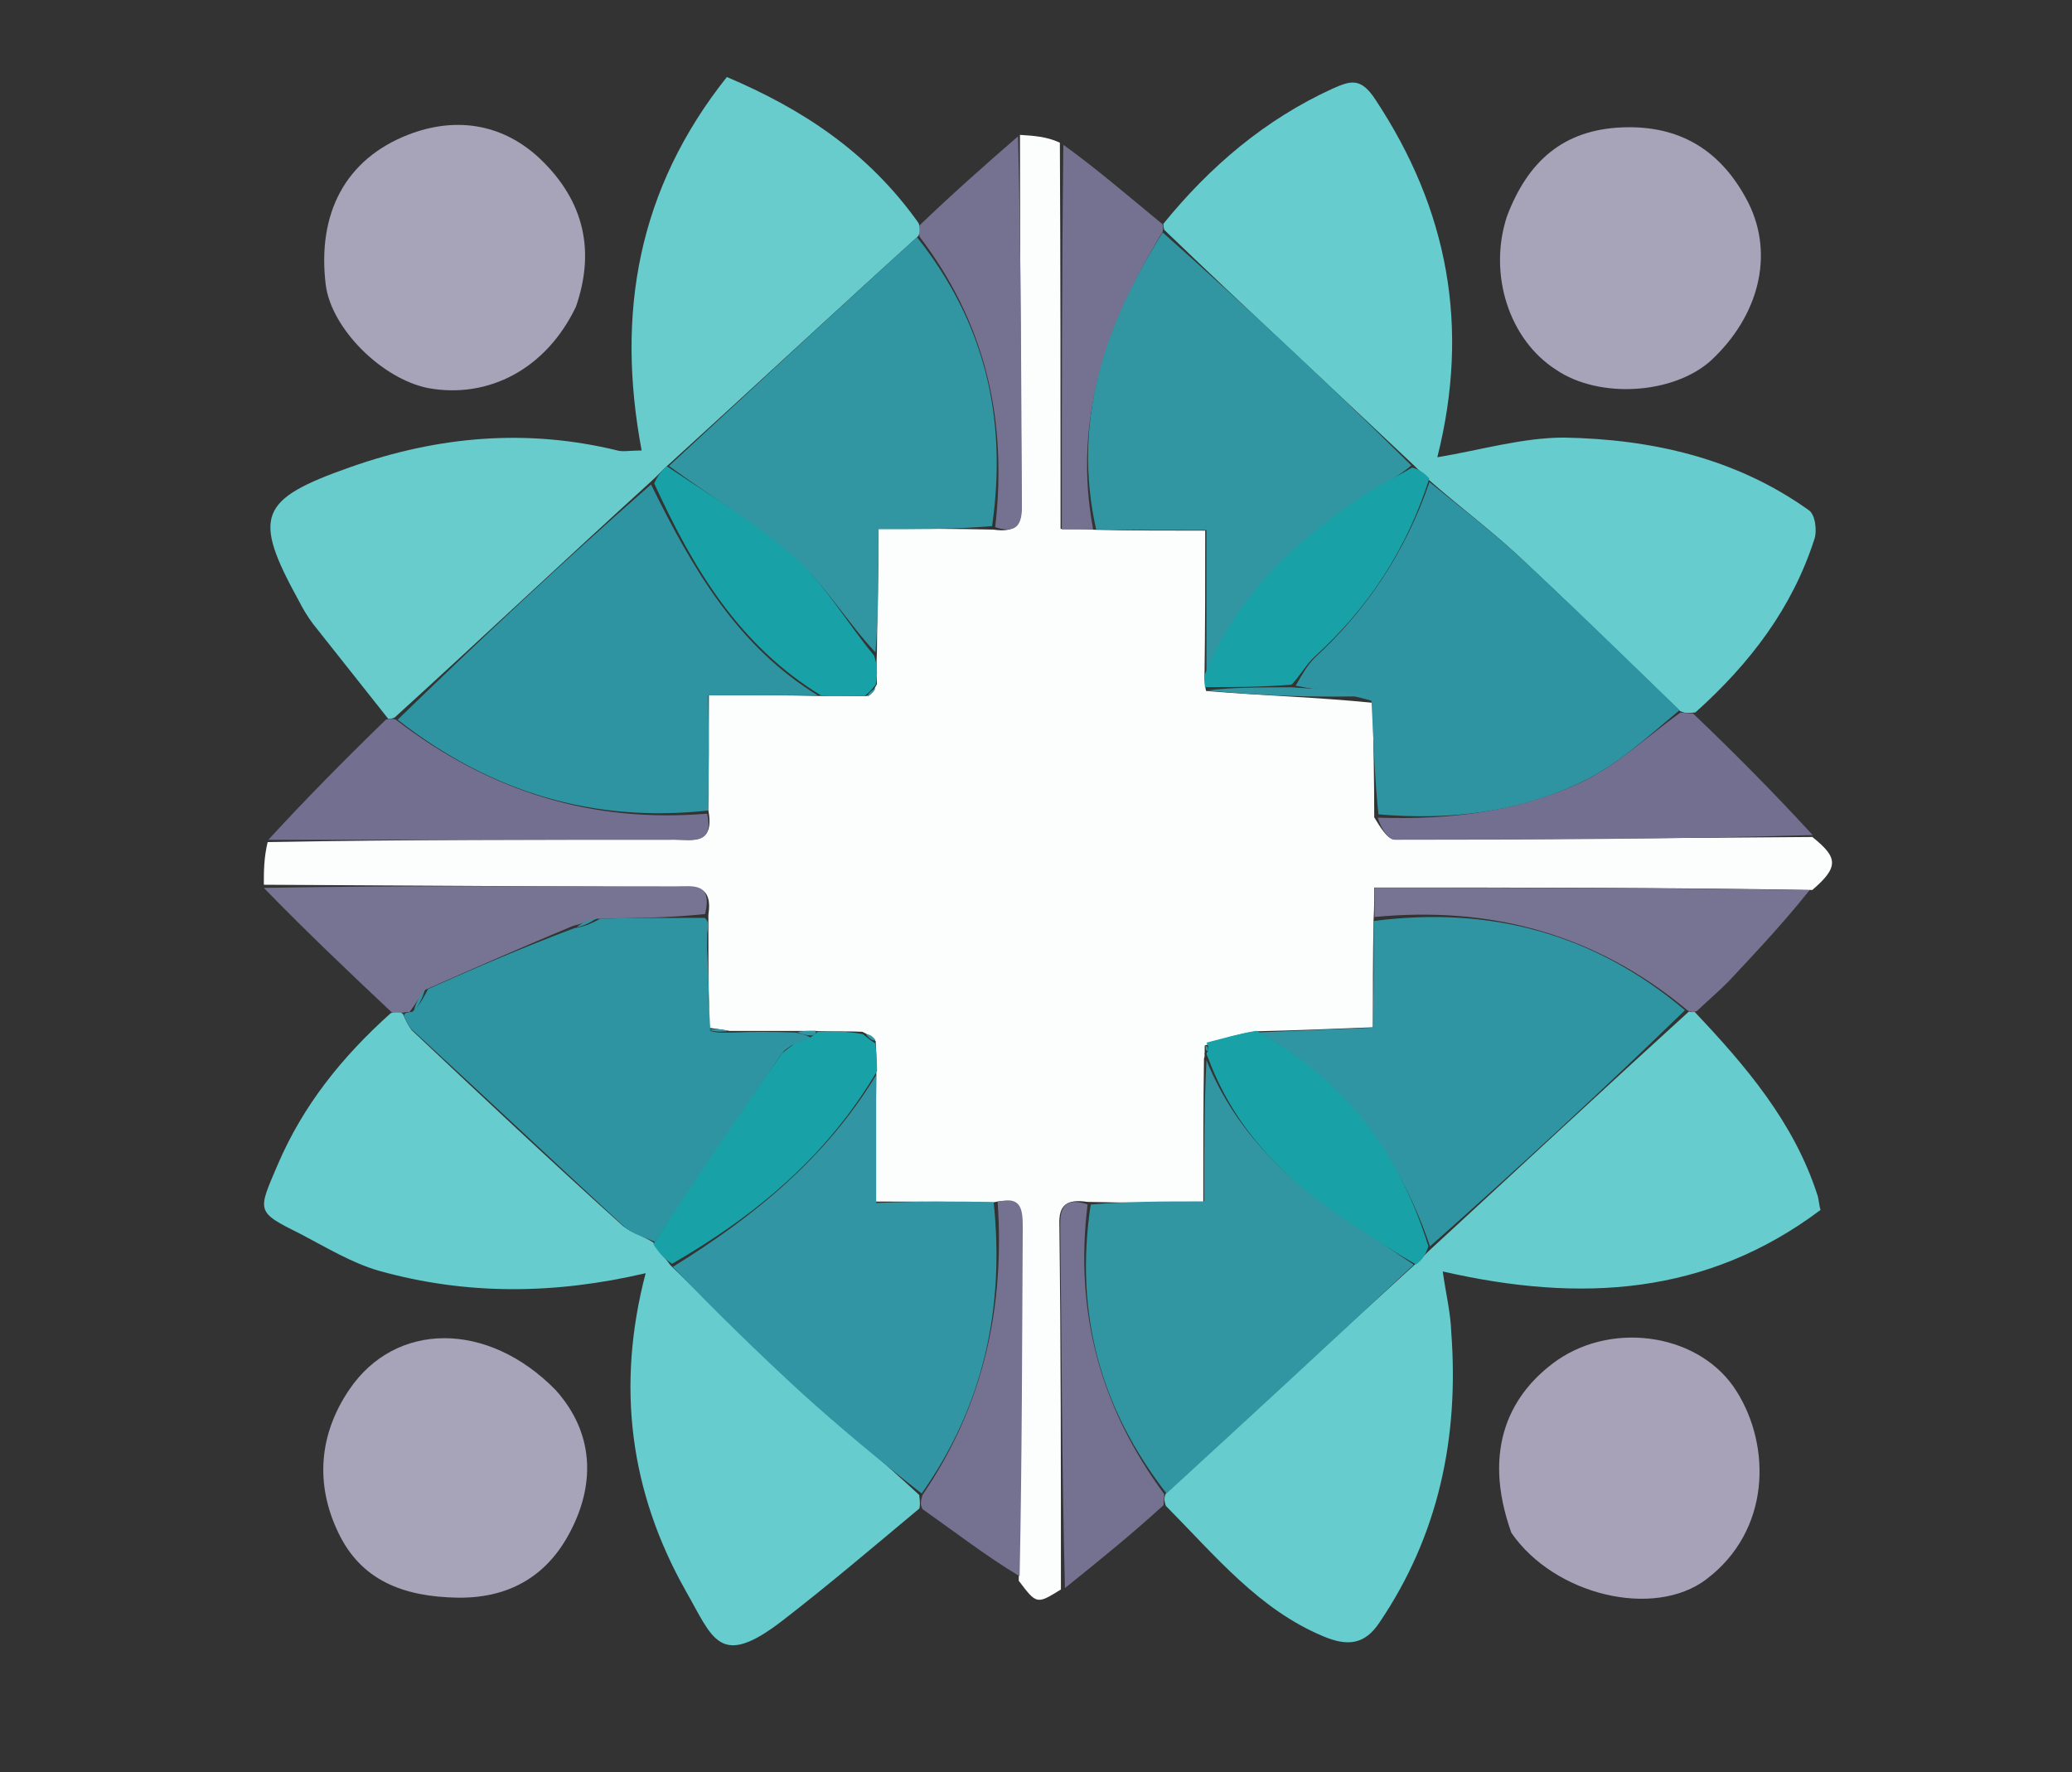 <?xml version="1.0" encoding="utf-8"?>
<!-- Generator: Adobe Illustrator 25.3.0, SVG Export Plug-In . SVG Version: 6.00 Build 0)  -->
<svg version="1.1" id="Layer_1" xmlns="http://www.w3.org/2000/svg" xmlns:xlink="http://www.w3.org/1999/xlink" x="0px" y="0px"
	 viewBox="0 0 1189 1017" style="enable-background:new 0 0 1189 1017;" xml:space="preserve">
<rect x="0" y="0" width="1189" height="1017" fill="#333333" stroke="none"/>
<style type="text/css">
	.st0{fill:#FCFDFD;}
	.st1{fill:#68CCCD;}
	.st2{fill:#67CCCD;}
	.st3{fill:#A7A2B7;}
	.st4{fill:#A7A3B8;}
	.st5{fill:#777493;}
	.st6{fill:#736F91;}
	.st7{fill:#747191;}
	.st8{fill:#3095A2;}
	.st9{fill:#2F94A2;}
	.st10{fill:#3195A2;}
	.st11{fill:#2E94A2;}
	.st12{fill:#3295A3;}
	.st13{fill:#18A1A6;}
</style>
<g>
	<path class="st0" d="M151.4,507.7c0-7.7,0-15.4,2.2-24.5c79.4-1.4,156.6-1.4,233.9-1.4c9.9,0,22.9,3.2,18.9-17.2
		c0.4-22.7,0.4-43,0.4-65.7c23.3,0,43.1,0,64.6,0.5c9.4,0,17.1,0,26,0c2.7-1.4,4-3.2,5.8-6.8c0-6.3-0.4-11.3,0-18.1
		c0.4-24,0.4-46.2,0.4-71.1c23.8,0,44,0,66.4,0.5c12.1,1.8,16.2-2.3,16.2-13.1c-0.4-71.1-0.9-142.3-0.9-213.4
		c7.6,0.5,15.3,0.9,22.9,4.5c0.4,76.1,0.4,148.6,0.4,221.6c7.6,0,12.6,0,19.7,0.5c21.5,0.5,41.3,0.5,63.3,0.5
		c0,29.9,0,55.7-0.4,82.9c0,3.2,0,5.4,0.9,9.1c32.3,2.7,64.2,3.6,95.6,6.8c0.4,22.7,0.9,43,0.9,65.7c3.6,5.9,7.6,12.7,11.7,12.7
		c79.9,0,159.8-0.9,239.7-1.4c14.8,11.8,15.3,17.2,0,30.4c-85.3-1.4-167.9-1.4-251.4-1.4c0,6.8,0,11.8-0.4,19
		c-0.4,21.3-0.4,40.3-0.4,61.2c-23.3,0.9-44.4,1.8-67.3,2.3c-10.8,1.8-19.7,4.5-29.2,8.2c0,1.8,0,2.7,0,4.1
		c-0.4,0.5,0.4,1.4-0.4,3.2c-0.4,27.6-0.4,53.5-0.4,82.9c-23.3,0-44,0-66.4-0.5c-12.1-1.8-16.6,1.8-16.2,13.1
		c0.9,69.8,0.9,139.6,0.9,209.3c-13.9,8.6-13.9,8.6-24.2-5c1.3-69.3,1.3-135.5,1.8-202.1c0-10.4-0.9-18.6-16.6-15
		c-22.4-0.5-43.1-0.5-67.3-0.5c0-26.3,0-49.8,0.4-74.8c0-6.3,0-10.9-0.4-17.2c-2.2-2.7-4-3.6-7.6-5.4c-9.4-0.5-17.5,0-26.9-0.5
		c-4.9,0-8.1,0-13,0c-13,0-23.8,0-36.4,0c-4.9-0.9-8.5-1.4-11.7-1.8c0,0,0,0,0-1.8c-0.4-18.6-0.4-35.3-0.4-53.5c0-3.6,0-5.4,0-9.5
		c2.7-18.1-8.5-15.9-18.4-15.9C309.4,508.6,230.4,508.1,151.4,507.7z"/>
	<path class="st1" d="M222.8,412.5c-14.4-18.1-28.7-36.2-43.1-54.4c-3.1-4.1-5.8-8.6-8.1-13.1c-26.9-48.9-23.3-58.4,29.6-77
		c50.3-17.7,101-22.2,153.1-9.5c3.1,0.9,7.2,0,13.9,0c-14.8-78.8-2.2-150,48.9-214.3c42.6,18.1,80.8,42.6,110,83.8
		c1.3,3.6,1.3,5.4-0.4,7.7c-48.5,43.9-95.2,87.4-143.6,131.4c-3.6,3.2-5.8,5.9-9.4,9.1c-49.8,45.3-97.8,90.6-147.2,135.5
		C225,412.5,222.8,412.5,222.8,412.5z"/>
	<path class="st2" d="M667.6,128.4c26.9-33.1,58.4-59.8,97-77.5c10.3-4.5,16.2-6.8,24.7,6.3c41.7,63,54.3,130.5,35.5,205.2
		c24.7-4.1,48.9-11.3,72.7-11.3c50.3,0.9,98.7,11.8,140.5,41.7c3.6,2.3,4.9,11.8,3.1,16.8c-12.6,39-36.4,70.7-68.2,99.2
		c-4.5,0.5-6.3,0.5-9-0.9c-31.9-30.8-62.4-60.7-93.4-89.7c-15.7-14.5-33.2-27.6-50.3-42.6c-3.1-3.6-5.8-5.4-9.4-9.1
		c-48-45.3-95.6-89.3-142.7-134.6C667.6,130.2,667.6,128.4,667.6,128.4z"/>
	<path class="st2" d="M527.6,865.6c-26,21.7-52.1,43.9-78.5,64.3c-36.4,28.1-39.9,10.4-55.7-17.2c-31.9-56.6-39.9-117.3-22.9-182.1
		c-52.1,12.2-102.8,12.7-153.1-1.4c-15.7-4.5-30.5-13.6-45.3-21.3c-25.6-12.7-24.2-12.7-12.6-39.9c14.4-33.5,36.4-61.2,64.6-86.5
		c3.6-1.4,5.4-1.4,7.2,0.5c1.8,4.1,3.1,6.8,4.9,9.1c39.9,37.6,79.9,75.2,120.7,111.9c4.5,4.1,11.7,5.9,18,10c3.1,5,6.3,8.2,9.9,13.1
		c25.6,24.9,50.3,48.9,75.4,72c22,19.9,44.9,39,67.3,59.8C528,862,528,863.8,527.6,865.6z"/>
	<path class="st2" d="M972.4,580.6c29.6,31.3,57,63.4,70.5,105.1c0.9,2.7,0.9,5.9,1.8,8.6c-65.1,48.9-137.3,53.5-216.8,35.3
		c1.8,12.7,4.5,23.6,4.9,34.9c4.5,60.3-7.2,116.4-41.3,166.7c-8.5,12.7-18.4,13.6-32.3,7.7c-36.8-15.4-61.5-45.8-90.2-74.8
		c-1.3-3.6-0.9-5.4,0.4-7.7c48-43.9,94.7-87.4,143.2-131.4c3.6-3.2,5.8-5.9,9.4-9.1c49.8-45.8,97.8-90.6,147.2-135.5
		C970.1,581.1,972.4,580.6,972.4,580.6z"/>
	<path class="st3" d="M867.3,879.6c-17.5-48.9,0-80.6,26.5-99.2c33.2-22.7,82.6-14.5,102.8,18.1c19.7,31.3,19.7,79.7-17.5,107.8
		C949,929,892,915.4,867.3,879.6z"/>
	<path class="st4" d="M864.7,124.3c12.1-32.2,32.8-49.8,66-51.2c33.7-1.4,57.5,13.6,72.7,43.5c14.8,29.9,5.8,64.8-21.5,90.2
		c-21.5,19.5-64.2,22.2-88.9,5.4C866,195,853.9,157.4,864.7,124.3z"/>
	<path class="st4" d="M330.5,176c-17.1,35.8-50.3,53-84.8,46.7c-26.9-5.4-55.7-34.4-58.8-59.4c-4.9-40.8,11.2-72,47.6-86.1
		c26-10,52.5-6.8,74.1,12.7C333.2,112.6,342.6,141.1,330.5,176z"/>
	<path class="st4" d="M318.8,797.6c22.4,24.9,22,53.5,9.9,78.4c-12.1,25.4-33.2,41.2-66,40.8c-31.4-0.5-55.7-10-68.7-37.6
		c-13-27.2-11.2-55.7,6.3-81.6C226.8,758.2,279.8,757.8,318.8,797.6z"/>
	<path class="st5" d="M231.3,581.1c-1.8,0-3.1,0-6.3,0c-25.1-23.6-49.4-46.7-73.6-71.6c79-1.4,158-0.9,237-0.9
		c9.4,0,20.6-2.3,16.2,15.9c-21.5,2.3-41.3,2.3-61.9,2.7c-4.9,1.4-8.5,2.7-13.9,4.1c-29.2,12.2-56.1,24-84.8,36.7
		c-3.6,4.5-5.8,8.6-9,12.7C232.7,580.6,231.8,581.1,231.3,581.1z"/>
	<path class="st5" d="M973.7,580.2c-1.3,0.5-3.6,0.9-5.4-0.5c-53.4-44.4-113.6-59.8-179.5-53.5c0-5,0-10.4,0-16.8
		c83.5,0,165.6,0,249.6,1.4c-14.8,18.6-30.5,35.3-46.7,52.6C986.3,568.8,980.5,573.8,973.7,580.2z"/>
	<path class="st6" d="M964.3,408.9c1.8,0,3.6,0.5,7.2,0.5c23.8,22.7,46.2,45.3,68.7,69.8c-79.9,2.3-159.8,2.7-239.7,2.7
		c-4,0-8.1-6.8-9.9-12.7c42.2,1.4,81.2-3.6,117.1-20.4C928.4,438.8,945.9,422,964.3,408.9z"/>
	<path class="st6" d="M221.4,413c1.3-0.5,3.6-0.9,5.8,0c54.3,41.7,113.1,59.4,178.6,53.9c4,18.1-8.5,15-18.4,15
		c-77.2,0-154.4,0-233.4,0C174.8,459.2,197.2,436.5,221.4,413z"/>
	<path class="st7" d="M666.3,128c1.3,0.5,1.3,2.7,0.9,5c-32.8,53.9-51.6,108.7-39.9,170.8c-5.4,0-10.3,0-18,0
		c0-72.9,0-145.9,0.9-220.7C628.6,96.3,646.5,111.7,666.3,128z"/>
	<path class="st7" d="M668.1,857.4c0,1.8-0.4,3.6-0.4,6.3c-18.4,16.8-36.8,31.7-56.6,47.6c-1.8-69.3-1.8-139.1-2.7-208.9
		c0-11.3,4-15,15.7-11.3C616.4,754.1,632.1,808.5,668.1,857.4z"/>
	<path class="st7" d="M527.6,135.7c0-1.8,0-3.6,0-6.3c18.4-17.7,36.8-34,56.6-51.2c1.8,70.7,1.8,141.8,2.2,213
		c0,10.9-4,15-15.3,11.3C578.3,239.4,564.8,184.6,527.6,135.7z"/>
	<path class="st7" d="M529.4,866c-1.3-2.3-1.3-4.1,0-8.2c35.5-52.1,47.1-108.3,43.1-168.1c13.5-3.6,14.4,4.1,14.4,14.5
		c-0.4,66.2-0.4,132.8-1.8,200.3C566.2,893.2,548.7,879.6,529.4,866z"/>
	<path class="st8" d="M788.3,528.5c66.4-8.6,126.1,6.8,178.6,51.2c-47.6,46.2-96.1,91.1-146.3,135.5
		c-18.4-53.9-49.8-95.1-98.3-122.8c21.1-0.9,42.2-1.8,65.5-2.7C788.3,568.8,788.3,549.8,788.3,528.5z"/>
	<path class="st9" d="M406.4,465.1c-66,7.2-124.8-10.4-178.2-52.1c47.1-45.8,95.2-91.1,145.4-135c23.8,48.5,49.8,92.9,95.6,121
		c-19.7,0-39.5,0-62.8,0C406.8,422,406.8,442.4,406.4,465.1z"/>
	<path class="st9" d="M963.8,407.5c-18,15-35.5,31.3-56.1,41.2c-35.9,17.2-75,22.2-116.7,18.6c-2.2-20.8-2.7-41.2-4-65.2
		c-15.3-4.5-29.6-5.9-43.5-8.6c3.6-6.3,6.7-11.8,10.8-15.9c30.5-28.1,52.5-61.6,66-101c16.6,13.6,33.7,26.7,49.8,41.2
		C901.5,346.8,932,376.7,963.8,407.5z"/>
	<path class="st10" d="M669.4,857c-37.7-48.5-53-102.9-43.5-165.8c21.1-1.8,41.7-1.8,65.1-1.8c0-29,0-54.8,1.3-81.1
		c18,44.4,51.2,73.4,89.8,97.9c9.9,6.3,19.3,13.1,29.2,19.5C764.6,769.5,717.4,813,669.4,857z"/>
	<path class="st10" d="M629,303.8c-13.9-62.5,4.9-117.3,38.2-170.4c48,42.6,95.6,87,142.7,133.7c-9,7.7-18.9,11.8-26.9,17.2
		c-38.6,25.8-72.3,56.6-90.7,101.5c0-25.8,0-51.7,0-81.6C669.8,304.2,650.5,304.2,629,303.8z"/>
	<path class="st11" d="M231.8,582.9c0.4-1.8,1.3-1.8,4.9-2.3c4.9-4.5,6.7-9.1,9-13.1c27.4-12.2,54.8-24,83.9-34.9
		c6.3-0.9,10.8-3.2,14.8-5.4c19.3-0.5,38.6-0.5,60.1-0.5c2.2,2.3,2.2,4.1,1.3,9.1c-0.4,19.9,0.4,37.2,1.8,54.4c0,0-0.4,0,0,1.4
		c4.5,1.4,9,0.9,13.5,0.9c10.8-0.5,21.5-0.5,35.5,0c5.4,1.4,7.6,1.8,9,3.6c-3.6,1.8-5.8,2.3-9.9,3.2c-3.6,1.4-5.4,3.2-7.6,5.9
		c-24.2,36.7-48.5,72-72.3,107.4c-5.8-2.7-13-4.5-17.5-8.6C318,666.7,278,629.1,237.6,591.9C234.5,589.7,233.6,586.5,231.8,582.9z"
		/>
	<path class="st12" d="M570.2,689.8c6.3,60.3-5.4,116.4-41.3,167.2c-23.8-18.6-46.7-37.6-68.7-57.5c-25.1-23.1-49.8-47.1-74.1-72.5
		c47.6-29.5,88-63,116.7-110.1c0,23.6,0,47.1,0,73.4C527.6,689.3,547.8,689.3,570.2,689.8z"/>
	<path class="st10" d="M526.2,136.1c38.6,48.5,52.1,103.3,43.1,165.8c-21.1,1.8-41.7,1.8-65.1,1.8c0,24.9,0,47.1-1.8,70.7
		c-16.2-17.2-28.3-38.1-45.8-53.5c-22-19.9-48.5-35.8-72.7-53.5C431.1,223.6,477.7,180.1,526.2,136.1z"/>
	<path class="st13" d="M812.6,725.6c-11.2-6.3-20.6-12.7-30.5-19c-38.6-24.5-71.8-53.5-88.9-99.7c-0.9-1.8-1.3-2.7,0-3.6
		c0.4-2.3,0-3.6-0.9-5c9-2.3,18-5,28.7-6.8c50.3,28.1,81.7,68.9,98.7,123.7C818,720.2,816.2,722.9,812.6,725.6z"/>
	<path class="st13" d="M382.6,267.5c25.6,17.2,52.1,33.1,74.1,53c17.1,15.4,29.2,36.7,44.9,55.7c1.8,5.4,2.2,10,0.9,16.8
		c-3.1,3.6-4.5,5-6.3,6.3c-7.6,0-15.3,0.5-24.7,0c-47.6-29-73.6-72.9-96.1-121.9C377.2,273.4,379,270.7,382.6,267.5z"/>
	<path class="st13" d="M503.3,614.6c-28.7,48.9-69.6,82.9-117.6,110.6c-4.5-2.7-7.6-6.3-10.8-11.3c23.8-36.7,48-72,73.6-109.2
		c3.6-3.2,5.8-4.5,7.6-5.9c2.7-0.9,4.9-1.4,9-3.6c2.7-1.8,3.6-2.3,4-3.2c8.1,0,15.7-0.5,26,1.4c4,3.2,5.8,4.5,7.2,5.4
		C502.9,603.3,503.3,608.2,503.3,614.6z"/>
	<path class="st13" d="M691.4,387.1c18.4-46.2,52.5-77,91.1-102.9c8.5-5.9,18-10,27.8-15.9c3.6,0.9,6.7,2.7,9.9,6.3
		c-13,40.8-35,74.3-66,102.4c-4.5,4.1-7.2,9.5-13,15.9c-18,1.4-33.7,1.4-49.8,1.4C691.4,392.6,691.4,390.8,691.4,387.1z"/>
	<path class="st10" d="M692.3,396.2c15.3-1.8,31-1.8,48.9-1.8c16.2,0.9,30.5,2.3,45.8,5C756,400.3,724.6,399.4,692.3,396.2z"/>
	<path class="st12" d="M407.3,587.4c-0.9-15-2.2-32.2-2.2-50.7C406.4,552.1,406.8,568.8,407.3,587.4z"/>
	<path class="st12" d="M418.5,591.5c-2.7,0.5-7.2,0.9-11.7-0.5C410.4,590.1,413.6,590.6,418.5,591.5z"/>
	<path class="st12" d="M467.9,591.5c0.9,1.4,0,2.3-1.8,2.7c-3.1,0-5.4-0.5-8.5-1.8C459.8,591.5,463.4,591.5,467.9,591.5z"/>
	<path class="st10" d="M497.9,399.8c0-1.8,1.8-3.2,4.5-5C502,396.2,500.6,398,497.9,399.8z"/>
	<path class="st12" d="M502.4,596.9c-1.3,0.5-3.1-0.5-5.4-3.2C498.4,593.3,500.6,594.2,502.4,596.9z"/>
	<path class="st10" d="M691.8,600.1c0.9,0,1.8,1.4,1.3,3.2C691.8,602.8,691.8,601.9,691.8,600.1z"/>
	<path class="st12" d="M342.6,526.7c-3.1,2.3-7.2,4.5-11.7,5.4C334.1,529.4,337.7,528,342.6,526.7z"/>
	<path class="st12" d="M243.9,567.5c-0.9,3.6-2.7,8.2-6.3,12.7C238.1,576.5,240.3,572.4,243.9,567.5z"/>
	<path class="st12" d="M454.9,598.7c-0.9,1.4-2.7,2.7-6.3,4.5C449.5,601.9,451.3,600.5,454.9,598.7z"/>
</g>
</svg>
